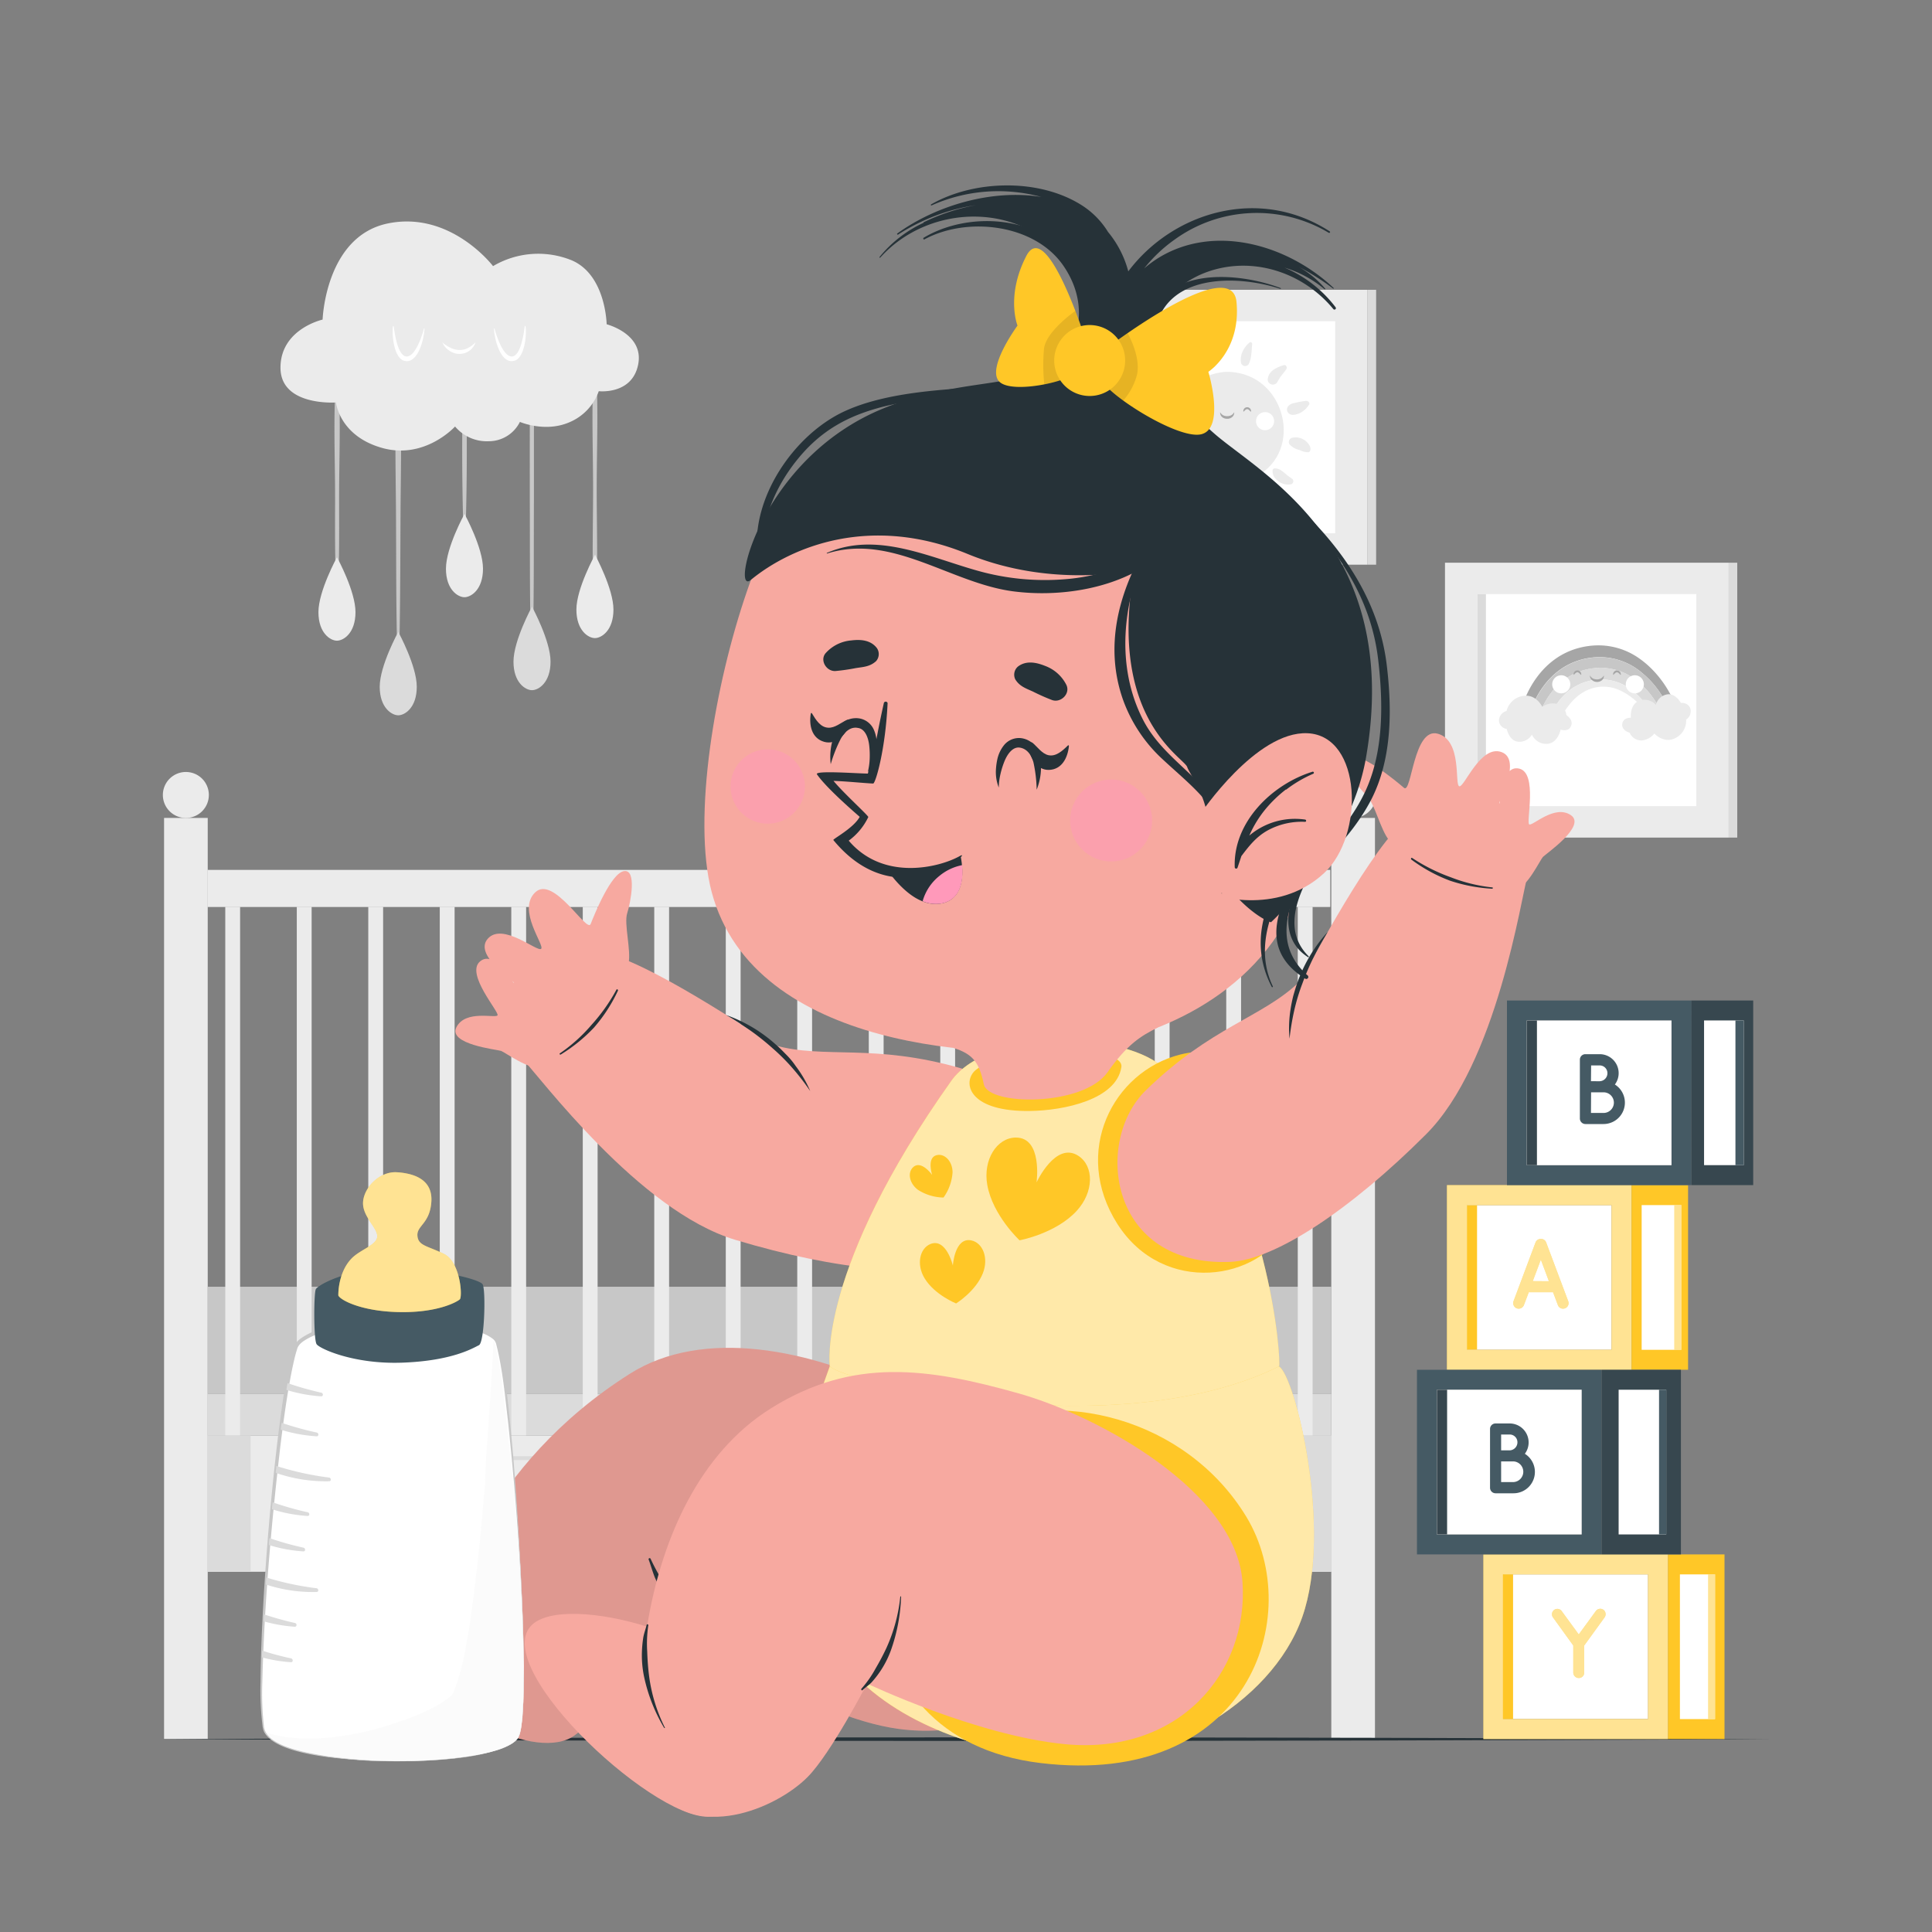 <svg xmlns="http://www.w3.org/2000/svg" viewBox="0 0 500 500"><rect x="0" y="0" width="500" height="500" fill="#808080" stroke="none"/><g id="freepik--background-complete--inject-5"><rect x="280.5" y="75" width="73.43" height="71.14" style="fill:#ebebeb"></rect><rect x="288.89" y="83.13" width="56.65" height="54.88" style="fill:#fff"></rect><rect x="288.89" y="83.13" width="2.21" height="54.88" style="fill:#dbdbdb"></rect><rect x="353.93" y="75" width="2.21" height="71.14" style="fill:#dbdbdb"></rect><path d="M304.84,117.48c5.38,11.86,26.07,9.68,27.34-4.94.64-7.36-4.59-16.32-14.82-16.32h-.05C305.28,97.12,301.14,109.31,304.84,117.48Z" style="fill:#ebebeb"></path><path d="M303.85,93.25a4.86,4.86,0,0,1,3,1.5c.83.78,1.76,2.21,1.4,3.38-.09.3-.28.25-.6.24a4.34,4.34,0,0,1-2.6-1.43,14.4,14.4,0,0,1-2.05-2.29A.93.93,0,0,1,303.85,93.25Z" style="fill:#ebebeb"></path><path d="M312.31,88.8a5.1,5.1,0,0,1,2.12,2.93c.32,1,.59,2.36-.12,3.18a.5.5,0,0,1-.59.07c-.85-.4-1.23-1.64-1.56-2.46a8.28,8.28,0,0,1-.83-3.15A.66.66,0,0,1,312.31,88.8Z" style="fill:#ebebeb"></path><path d="M298.71,99.71c1.9-.42,4.49.21,5.21,2.23a.58.58,0,0,1-.39.69,3.49,3.49,0,0,1-2.23-.19c-.86-.27-1.75-.33-2.59-.66S297.57,100,298.71,99.71Z" style="fill:#ebebeb"></path><path d="M321.61,90.91a6.71,6.71,0,0,1,1.71-2.22c.35-.34.81,0,.74.47-.12.84-.1,1.72-.24,2.58a6.88,6.88,0,0,1-.64,2.44,1.08,1.08,0,0,1-2-.28A4.94,4.94,0,0,1,321.61,90.91Z" style="fill:#ebebeb"></path><path d="M298.2,107a5.11,5.11,0,0,1,3.48,1.32.66.66,0,0,1-.13,1,6,6,0,0,1-3.55.33c-.86-.08-2.81,0-2.71-1.32S297.24,106.91,298.2,107Z" style="fill:#ebebeb"></path><path d="M297.06,117.58a5.48,5.48,0,0,1,4.77-2.6.7.7,0,0,1,.6,1,6,6,0,0,1-4.8,2.56A.67.67,0,0,1,297.06,117.58Z" style="fill:#ebebeb"></path><path d="M300.41,126.69a7.63,7.63,0,0,1,5.16-4.11c.39,0,.58.44.47.8a9.09,9.09,0,0,1-.88,1.61,6.08,6.08,0,0,1-1.21,1.42,3.83,3.83,0,0,1-3,1C300.64,127.41,300.27,127.09,300.41,126.69Z" style="fill:#ebebeb"></path><path d="M312.18,126.25a.52.52,0,0,1,.9,0,4.1,4.1,0,0,1,.22,2.89,5.56,5.56,0,0,1-1.39,3.16,1.07,1.07,0,0,1-1.75-.46C309.62,129.81,311.09,127.79,312.18,126.25Z" style="fill:#ebebeb"></path><path d="M321.82,125.94a.68.68,0,0,1,1.06-.14,5.09,5.09,0,0,1,1.37,3c.11,1,.39,2.3-.1,3.19a1,1,0,0,1-1.56.2c-.73-.62-1-2.09-1.19-3A4.53,4.53,0,0,1,321.82,125.94Z" style="fill:#ebebeb"></path><path d="M330.05,121.23a3.25,3.25,0,0,1,1.21.32,9.42,9.42,0,0,1,1.16.83,14.08,14.08,0,0,0,1.91,1.47.82.82,0,0,1-.41,1.51,4.08,4.08,0,0,1-3.06-.79,4.43,4.43,0,0,1-1.18-1.26,3.07,3.07,0,0,1-.34-1.54A.57.57,0,0,1,330.05,121.23Z" style="fill:#ebebeb"></path><path d="M334.37,113.31a4.11,4.11,0,0,1,3.49.78c.67.53,1.55,1.6,1.22,2.53a.63.63,0,0,1-.42.42,4.76,4.76,0,0,1-2.26-.56,4.88,4.88,0,0,1-2.7-1.52A1.13,1.13,0,0,1,334.37,113.31Z" style="fill:#ebebeb"></path><path d="M333.27,105.27a2.47,2.47,0,0,1,1.6-.94,21.28,21.28,0,0,1,3.07-.57c.55-.09,1.21.48.81,1a5.89,5.89,0,0,1-2.23,2.09c-1,.46-2.45.95-3.21-.12A1.34,1.34,0,0,1,333.27,105.27Z" style="fill:#ebebeb"></path><path d="M328.14,97.83c.35-1.94,2.42-2.81,4.07-3.32.69-.21,1,.63.64,1.11s-.83,1.11-1.27,1.65-.67,1.06-1,1.58A1.33,1.33,0,0,1,328.14,97.83Z" style="fill:#ebebeb"></path><path d="M313.53,106.39c0,.54-.44-.52-1-.52s-1,1.06-1,.52a1,1,0,1,1,2,0Z" style="fill:#a6a6a6"></path><path d="M323.77,106.39c0,.54-.44-.5-1-.5s-1,1-1,.5a1,1,0,1,1,2,0Z" style="fill:#a6a6a6"></path><path d="M310.7,109a2.34,2.34,0,1,1-2.34-2.34A2.33,2.33,0,0,1,310.7,109Z" style="fill:#fff"></path><path d="M329.74,109a2.34,2.34,0,1,1-2.34-2.34A2.33,2.33,0,0,1,329.74,109Z" style="fill:#fff"></path><path d="M315.78,106.69a2,2,0,0,0,.81.8,2.45,2.45,0,0,0,2,0,2.15,2.15,0,0,0,.82-.8,1.44,1.44,0,0,1-.51,1.23,1.92,1.92,0,0,1-1.32.46,2,2,0,0,1-1.32-.46A1.48,1.48,0,0,1,315.78,106.69Z" style="fill:#a6a6a6"></path><rect x="373.96" y="145.63" width="73.43" height="71.14" style="fill:#ebebeb"></rect><rect x="382.35" y="153.75" width="56.65" height="54.88" style="fill:#fff"></rect><rect x="382.35" y="153.75" width="2.21" height="54.88" style="fill:#dbdbdb"></rect><rect x="447.39" y="145.63" width="2.21" height="71.14" style="fill:#dbdbdb"></rect><path d="M432,183.79a24.08,24.08,0,0,0-7-9.62,16.9,16.9,0,0,0-13.41-3.94,17.6,17.6,0,0,0-4.26,1.12c-7.81,3.14-10.86,11-11.55,13.82a10.92,10.92,0,0,1-2.17-.53c-.32-.33,3.22-15.47,17.43-17.44a19.64,19.64,0,0,1,2.25-.18,18.28,18.28,0,0,1,10.89,3.34c5.78,4,8.89,10.33,9.31,12.23C433.6,183,433,183.38,432,183.79Z" style="fill:#a6a6a6"></path><path d="M432,183.79a18.05,18.05,0,0,1-2,.72,21.77,21.77,0,0,0-6.05-8.06A15,15,0,0,0,412.06,173a15.86,15.86,0,0,0-4.45,1.28c-5.94,2.72-8.58,8.56-9.42,11.35-.84-.14-1.66-.29-2.38-.43.69-2.81,3.74-10.68,11.55-13.82a17.6,17.6,0,0,1,4.26-1.12A16.9,16.9,0,0,1,425,174.17,24.08,24.08,0,0,1,432,183.79Z" style="fill:#c7c7c7"></path><path d="M430,184.51a19.13,19.13,0,0,1-2.37.55,18.82,18.82,0,0,0-5.89-6.89,12.71,12.71,0,0,0-9.23-2.18,13.2,13.2,0,0,0-2.88.74c-5.17,1.93-7.68,6.56-8.68,9.33-.83-.13-1.8-.29-2.76-.46.84-2.79,3.48-8.63,9.42-11.35a15.86,15.86,0,0,1,4.45-1.28A15,15,0,0,1,424,176.45,21.77,21.77,0,0,1,430,184.51Z" style="fill:#dbdbdb"></path><path d="M427.63,185.06a1.4,1.4,0,0,1-.78,0c-.35-.27-3.12-4.19-7.2-6.2a10.32,10.32,0,0,0-5.48-1.13,9.91,9.91,0,0,0-1.95.36c-6.05,1.7-8.19,8.3-9,8.29-.17,0-1.08-.13-2.28-.31,1-2.77,3.51-7.4,8.68-9.33a13.2,13.2,0,0,1,2.88-.74,12.71,12.71,0,0,1,9.23,2.18A18.82,18.82,0,0,1,427.63,185.06Z" style="fill:#ebebeb"></path><path d="M436.37,186.22a5,5,0,0,1-2.72,4.76c-3,1.62-5.51-1.14-5.51-1.14a4.76,4.76,0,0,1-3.28,1.79,3.29,3.29,0,0,1-3.11-2s-1.9-.49-1.92-2c0-2,2.24-1.88,2.24-1.88s-.37-3.53,2.23-4.42a3.78,3.78,0,0,1,2.48-.05,4.06,4.06,0,0,1,1.77,1.14,3.6,3.6,0,0,1,3.23-2.75c2-.08,3.25,2.27,3.25,2.27a2.26,2.26,0,0,1,2.35,1.21A2.54,2.54,0,0,1,436.37,186.22Z" style="fill:#ebebeb"></path><path d="M389.89,184a5.19,5.19,0,0,1,4.13-3.87c3.51-.68,5.11,2.79,5.11,2.79a4.9,4.9,0,0,1,3.79-.77,3.41,3.41,0,0,1,2.46,2.92s1.73,1.07,1.29,2.56c-.58,2-2.78,1.19-2.78,1.19s-.71,3.59-3.56,3.69a4,4,0,0,1-2.46-.71,4.34,4.34,0,0,1-1.41-1.67,3.72,3.72,0,0,1-4,1.75c-2-.55-2.52-3.24-2.52-3.24a2.34,2.34,0,0,1-2-1.91A2.64,2.64,0,0,1,389.89,184Z" style="fill:#ebebeb"></path><path d="M409.23,174.5c0,.54-.44-.51-1-.51s-1,1-1,.51a1,1,0,0,1,2,0Z" style="fill:#a6a6a6"></path><path d="M419.47,174.5c0,.54-.44-.5-1-.5s-1,1-1,.5a1,1,0,0,1,2,0Z" style="fill:#a6a6a6"></path><path d="M406.39,177.1a2.34,2.34,0,1,1-2.34-2.34A2.34,2.34,0,0,1,406.39,177.1Z" style="fill:#fff"></path><path d="M425.43,177.1a2.34,2.34,0,1,1-2.33-2.34A2.33,2.33,0,0,1,425.43,177.1Z" style="fill:#fff"></path><path d="M411.47,174.8a2.1,2.1,0,0,0,.81.81,2.36,2.36,0,0,0,1,.21,2.18,2.18,0,0,0,1-.22,2.13,2.13,0,0,0,.81-.8,1.49,1.49,0,0,1-.5,1.24,2,2,0,0,1-1.33.45A2,2,0,0,1,412,176,1.47,1.47,0,0,1,411.47,174.8Z" style="fill:#a6a6a6"></path><path d="M87.45,96.34a.21.21,0,0,0-.41,0c-.71,9.07-.46,18.22-.35,27.32S86.52,141.89,87,151a.25.25,0,0,0,.49,0c.47-9.08.19-18.22.3-27.31S88.15,105.41,87.45,96.34Z" style="fill:#c7c7c7"></path><path d="M92,158.42c0,5.46-3.12,7.39-4.8,7.39s-4.79-1.94-4.79-7.39,4.79-14.19,4.79-14.19C87.39,144.51,92,153.05,92,158.42Z" style="fill:#ebebeb"></path><path d="M103.31,97.29a.24.24,0,0,0-.48,0c-.78,11.65-.42,23.46-.35,35.14s0,23.42.3,35.13a.29.29,0,0,0,.57,0c.26-11.71.24-23.43.31-35.13S104.09,108.94,103.31,97.29Z" style="fill:#c7c7c7"></path><path d="M107.86,177.73c0,5.46-3.12,7.39-4.79,7.39s-4.8-1.94-4.8-7.39,4.8-14.2,4.8-14.2C103.22,163.82,107.86,172.36,107.86,177.73Z" style="fill:#dbdbdb"></path><path d="M120.45,85.66a.24.24,0,0,0-.47,0c-.34,18.52-.65,37.05.1,55.56a.14.14,0,1,0,.27,0C121.09,122.71,120.79,104.18,120.45,85.66Z" style="fill:#c7c7c7"></path><path d="M125,147.17c0,5.46-3.12,7.39-4.8,7.39s-4.79-1.93-4.79-7.39S120.21,133,120.21,133C120.36,133.26,125,141.8,125,147.17Z" style="fill:#ebebeb"></path><path d="M137.82,92.17a.14.14,0,0,0-.27,0c-.71,6.07-.43,12.35-.44,18.45s0,12.31,0,18.46c.06,12.29-.05,24.6.26,36.9a.28.28,0,0,0,.55,0c.3-12.3.2-24.61.26-36.9,0-6,0-12,0-17.94C138.26,104.86,138.54,98.41,137.82,92.17Z" style="fill:#c7c7c7"></path><path d="M142.48,171.23c0,5.46-3.12,7.39-4.8,7.39s-4.79-1.93-4.79-7.39S137.68,157,137.68,157C137.84,157.32,142.48,165.86,142.48,171.23Z" style="fill:#dbdbdb"></path><path d="M154.14,93.22a.18.18,0,0,0-.35,0c-.79,10.83-.32,21.85-.3,32.7s-.41,21.88.35,32.71a.13.13,0,0,0,.25,0c.76-10.83.32-21.85.34-32.71S154.93,104.05,154.14,93.22Z" style="fill:#c7c7c7"></path><path d="M158.76,157.75c0,5.46-3.12,7.39-4.8,7.39s-4.79-1.93-4.79-7.39S154,143.56,154,143.56C154.12,143.84,158.76,152.38,158.76,157.75Z" style="fill:#ebebeb"></path><path d="M83.49,82.71s-10.9,2.42-10.9,12.45,14.36,9,14.36,9,.86,8.64,11.93,11.76,18.89-5.54,18.89-5.54a10.75,10.75,0,0,0,8.78,3.81,9,9,0,0,0,8-5s6.4,2.77,12.62.17a13.67,13.67,0,0,0,7.79-8.12s8.64,1,10.2-6.92S157,83.92,157,83.92s-.2-12.9-9.16-16.6a23,23,0,0,0-20.24,1.55s-10.9-14.35-27.15-11.06S83.49,82.71,83.49,82.71Z" style="fill:#ebebeb"></path><path d="M136,84.41c0-.11-.17-.08-.18,0-.24,1.62-1,7.77-3.35,7.85-2.23.06-4-5.28-4.48-7.2,0-.1-.16-.06-.16,0,.1,2.51,1.59,8.95,5,8.37C135.88,93,136.36,86.26,136,84.41Z" style="fill:#fff"></path><path d="M101.7,84.41c0-.11.16-.08.18,0,.23,1.62,1,7.77,3.35,7.85,2.22.06,4-5.28,4.48-7.2,0-.1.16-.06.15,0-.1,2.51-1.58,8.95-5,8.37C101.85,93,101.36,86.26,101.7,84.41Z" style="fill:#fff"></path><path d="M114.49,88.63A9.49,9.49,0,0,0,116.58,90a5.48,5.48,0,0,0,2.25.58,4.74,4.74,0,0,0,2.23-.49,7.29,7.29,0,0,0,2-1.5,4.32,4.32,0,0,1-4.25,3,4.65,4.65,0,0,1-2.64-.92A4.86,4.86,0,0,1,114.49,88.63Z" style="fill:#fff"></path><rect x="42.46" y="211.68" width="11.3" height="238.35" style="fill:#ebebeb"></rect><path d="M54.05,205.73a5.95,5.95,0,1,1-5.94-5.94A5.94,5.94,0,0,1,54.05,205.73Z" style="fill:#ebebeb"></path><rect x="344.54" y="211.68" width="11.3" height="238.35" style="fill:#ebebeb"></rect><circle cx="350.19" cy="205.73" r="5.95" style="fill:#ebebeb"></circle><rect x="53.75" y="371.48" width="290.79" height="35.29" style="fill:#ebebeb"></rect><rect x="53.76" y="371.48" width="11.1" height="35.28" style="fill:#dbdbdb"></rect><rect x="333.44" y="371.48" width="11.1" height="35.28" style="fill:#dbdbdb"></rect><path d="M193,401.38H79.16V376.86H193Zm-112.88-1H192V377.86H80.16Z" style="fill:#dbdbdb"></path><path d="M149.82,389.62H122.38v-5h27.44Zm-26.44-1h25.44v-3H123.38Z" style="fill:#dbdbdb"></path><path d="M319.14,401.38H205.26V376.86H319.14Zm-112.88-1H318.14V377.86H206.26Z" style="fill:#dbdbdb"></path><path d="M275.92,389.62H248.48v-5h27.44Zm-26.44-1h25.44v-3H249.48Z" style="fill:#dbdbdb"></path><rect x="53.75" y="360.77" width="290.79" height="10.71" style="fill:#dbdbdb"></rect><rect x="53.75" y="333.01" width="290.79" height="27.76" style="fill:#c7c7c7"></rect><rect x="53.76" y="225.16" width="290.48" height="9.52" style="fill:#ebebeb"></rect><rect x="58.3" y="234.68" width="3.84" height="136.8" style="fill:#ebebeb"></rect><rect x="76.81" y="234.68" width="3.84" height="136.8" style="fill:#ebebeb"></rect><rect x="95.31" y="234.68" width="3.84" height="136.8" style="fill:#ebebeb"></rect><rect x="113.81" y="234.68" width="3.84" height="136.8" style="fill:#ebebeb"></rect><rect x="132.32" y="234.68" width="3.84" height="136.8" style="fill:#ebebeb"></rect><rect x="150.82" y="234.68" width="3.84" height="136.8" style="fill:#ebebeb"></rect><rect x="169.32" y="234.68" width="3.84" height="136.8" style="fill:#ebebeb"></rect><rect x="187.83" y="234.68" width="3.84" height="136.8" style="fill:#ebebeb"></rect><rect x="206.33" y="234.68" width="3.84" height="136.8" style="fill:#ebebeb"></rect><rect x="224.84" y="234.68" width="3.84" height="136.8" style="fill:#ebebeb"></rect><rect x="243.34" y="234.68" width="3.84" height="136.8" style="fill:#ebebeb"></rect><rect x="261.84" y="234.68" width="3.84" height="136.8" style="fill:#ebebeb"></rect><rect x="280.35" y="234.68" width="3.84" height="136.8" style="fill:#ebebeb"></rect><rect x="298.85" y="234.68" width="3.84" height="136.8" style="fill:#ebebeb"></rect><rect x="317.35" y="234.68" width="3.84" height="136.8" style="fill:#ebebeb"></rect><rect x="335.86" y="234.68" width="3.84" height="136.8" style="fill:#ebebeb"></rect><rect x="53.76" y="225.16" width="290.48" height="9.52" style="fill:#ebebeb"></rect></g><g id="freepik--Floor--inject-5"><path d="M41.45,450.09c133.61-.61,283.49-.62,417.1,0-133.61.62-283.49.61-417.1,0Z" style="fill:#263238"></path></g><g id="freepik--Blocks--inject-5"><rect x="389.07" y="407.44" width="37.45" height="37.45" style="fill:#fff"></rect><path d="M431.68,450.06H383.9V402.28h47.78Zm-42.61-5.17h37.45V407.44H389.07Z" style="fill:#FFC727"></path><path d="M431.68,450.06H383.9V402.28h47.78Zm-42.61-5.17h37.45V407.44H389.07Z" style="fill:#fff;opacity:0.5"></path><path d="M415.25,418.6,410,425.85v7a1.39,1.39,0,0,1-1.42,1.42,1.43,1.43,0,0,1-1.42-1.42v-7l-5.24-7.25a1.39,1.39,0,1,1,2.24-1.66l4.42,6.05,4.42-6.05a1.42,1.42,0,0,1,2-.31A1.44,1.44,0,0,1,415.25,418.6Z" style="fill:#FFC727"></path><g style="opacity:0.5"><path d="M415.25,418.6,410,425.85v7a1.39,1.39,0,0,1-1.42,1.42,1.43,1.43,0,0,1-1.42-1.42v-7l-5.24-7.25a1.39,1.39,0,1,1,2.24-1.66l4.42,6.05,4.42-6.05a1.42,1.42,0,0,1,2-.31A1.44,1.44,0,0,1,415.25,418.6Z" style="fill:#fff"></path></g><rect x="431.68" y="402.28" width="14.62" height="47.78" style="fill:#FFC727"></rect><rect x="388.95" y="407.44" width="2.63" height="37.45" style="fill:#FFC727"></rect><rect x="434.75" y="407.44" width="9.09" height="37.45" transform="translate(878.6 852.34) rotate(180)" style="fill:#fff"></rect><rect x="442.1" y="407.44" width="1.75" height="37.45" transform="translate(885.94 852.34) rotate(180)" style="fill:#FFC727"></rect><rect x="442.1" y="407.44" width="1.75" height="37.45" transform="translate(885.94 852.34) rotate(180)" style="fill:#fff;opacity:0.5"></rect><rect x="379.63" y="311.88" width="37.45" height="37.45" style="fill:#fff"></rect><rect x="379.63" y="311.88" width="2.63" height="37.45" style="fill:#FFC727"></rect><path d="M422.25,354.5H374.47V306.71h47.78Zm-42.62-5.17h37.45V311.88H379.63Z" style="fill:#FFC727"></path><path d="M422.25,354.5H374.47V306.71h47.78Zm-42.62-5.17h37.45V311.88H379.63Z" style="fill:#fff;opacity:0.5"></path><path d="M401.92,334.42h-6.27l-1.27,3.36a1.45,1.45,0,0,1-1.34.9,1.53,1.53,0,0,1-.49-.08,1.46,1.46,0,0,1-.85-1.86l5.7-15.21a1.44,1.44,0,0,1,1.37-.9,1.4,1.4,0,0,1,1.37.9l5.71,15.21a1.42,1.42,0,0,1-1.35,1.94,1.39,1.39,0,0,1-1.31-.9Zm-1.06-2.84L398.77,326l-2.09,5.55Z" style="fill:#FFC727"></path><g style="opacity:0.5"><path d="M401.92,334.42h-6.27l-1.27,3.36a1.45,1.45,0,0,1-1.34.9,1.53,1.53,0,0,1-.49-.08,1.46,1.46,0,0,1-.85-1.86l5.7-15.21a1.44,1.44,0,0,1,1.37-.9,1.4,1.4,0,0,1,1.37.9l5.71,15.21a1.42,1.42,0,0,1-1.35,1.94,1.39,1.39,0,0,1-1.31-.9Zm-1.06-2.84L398.77,326l-2.09,5.55Z" style="fill:#fff"></path></g><rect x="422.25" y="306.71" width="14.62" height="47.78" style="fill:#FFC727"></rect><rect x="424.87" y="311.88" width="10.26" height="37.45" transform="translate(859.99 661.21) rotate(180)" style="fill:#fff"></rect><rect x="433.34" y="311.88" width="1.79" height="37.45" transform="translate(868.46 661.21) rotate(180)" style="fill:#FFC727"></rect><rect x="433.34" y="311.88" width="1.79" height="37.45" transform="translate(868.46 661.21) rotate(180)" style="fill:#fff;opacity:0.5"></rect><path d="M437.75,306.71H390V258.93h47.78Zm-42.62-5.16h37.45V264.1H395.13Z" style="fill:#455a64"></path><rect x="395.13" y="264.1" width="37.45" height="37.45" style="fill:#fff"></rect><rect x="395.13" y="264.1" width="2.63" height="37.45" style="fill:#37474f"></rect><path d="M408.87,289.48V274.24a1.42,1.42,0,0,1,1.42-1.42H414a4.91,4.91,0,0,1,3.93,7.85A5.54,5.54,0,0,1,415,290.9H410.4a0,0,0,0,1,0,0c-.05,0-.05,0-.08,0A1.44,1.44,0,0,1,408.87,289.48Zm2.87-9.66H414a2.07,2.07,0,0,0,2-2.09,2,2,0,0,0-2-2h-2.22Zm0,8.21H415a2.67,2.67,0,0,0,0-5.34h-3.23Z" style="fill:#455a64"></path><rect x="437.75" y="258.93" width="15.98" height="47.78" style="fill:#37474f"></rect><rect x="441" y="264.1" width="10.26" height="37.45" transform="translate(892.27 565.64) rotate(180)" style="fill:#fff"></rect><rect x="449.13" y="264.1" width="2.13" height="37.45" transform="translate(900.39 565.64) rotate(180)" style="fill:#455a64"></rect><path d="M414.5,402.28H366.71V354.5H414.5Zm-42.62-5.17h37.45V359.66H371.88Z" style="fill:#455a64"></path><rect x="371.88" y="359.66" width="37.45" height="37.45" style="fill:#fff"></rect><rect x="371.88" y="359.66" width="2.63" height="37.45" style="fill:#37474f"></rect><path d="M385.62,385V369.81a1.42,1.42,0,0,1,1.42-1.42h3.67a4.91,4.91,0,0,1,3.92,7.85,5.53,5.53,0,0,1-2.92,10.22h-4.57a0,0,0,0,1,0,0c-.05,0-.05,0-.08,0A1.43,1.43,0,0,1,385.62,385Zm2.87-9.65h2.22a2.08,2.08,0,0,0,2-2.1,2,2,0,0,0-2-2h-2.22Zm0,8.21h3.22a2.68,2.68,0,0,0,0-5.35h-3.22Z" style="fill:#455a64"></path><rect x="414.5" y="354.5" width="20.52" height="47.78" style="fill:#37474f"></rect><rect x="418.9" y="359.66" width="12.32" height="37.45" transform="translate(850.12 756.77) rotate(180)" style="fill:#fff"></rect><rect x="429.36" y="359.66" width="1.86" height="37.45" transform="translate(860.58 756.77) rotate(180)" style="fill:#455a64"></rect></g><g id="freepik--Character--inject-5"><path d="M134.89,273.66c5.05,5.28,30.45,39.69,55.37,47.2,26.54,8,49.82,10.12,60.18,5.11,28.37-13.73,16.42-44.23-1.64-49.46-22.71-6.58-35.4-2.36-48.31-6-1.49-.42-29-19.65-42.73-23.57C149,244.48,128.59,267.09,134.89,273.66Z" style="fill:#f7a9a0"></path><path d="M162.66,249.4c.73-3.54-1.23-10.27-.34-13.06s2.54-11.41-.82-10.9-7.68,11.25-8.64,13.7-9.61-12.78-14.36-8.19,2.51,13.66,1.55,14.6-9.92-6.93-13.79-2.64,7,11.1,6.75,11.45-5-8.79-8.8-5.53,5.14,13.16,4.54,13.95-8.22-1.49-10.6,3,10.5,5.84,11.52,6.19,7.56,5.15,9.88,4S162.15,251.91,162.66,249.4Z" style="fill:#f7a9a0"></path><path d="M187.9,262.68a38,38,0,0,1,12.88,7.65c1,.83,1.83,1.74,2.72,2.63s1.7,1.87,2.41,2.91a30.45,30.45,0,0,1,3.78,6.5,66,66,0,0,0-4.54-5.88,53.38,53.38,0,0,0-5.21-5.21,65.72,65.72,0,0,0-5.77-4.6C192.15,265.27,190.08,263.91,187.9,262.68Z" style="fill:#263238"></path><path d="M145.09,272.93a41.69,41.69,0,0,0,8.64-7,40.65,40.65,0,0,0,6.18-9.52c.14-.26-.25-.54-.38-.27a46.39,46.39,0,0,1-6.45,9.1,41.91,41.91,0,0,1-8.2,7.38C144.72,272.73,144.91,273,145.09,272.93Z" style="fill:#263238"></path><path d="M132.09,448.17c-13.66.47-49.53-48.22-36.93-57.39,10.14-7.38,52,13.54,54.41,32.3C151.17,435.55,141.66,447.84,132.09,448.17Z" style="fill:#f7a9a0"></path><path d="M280,407.3c4.51,23.08-18.23,44.07-47.45,40.14-22.78-3.07-52-24.06-52-24.06s-25.85,21.31-31.87,25.75c-9.39,6.92-37.13-5.58-35.2-22.89,1.39-12.44,12.34-47.19,49.53-70.71C200.51,331.8,273.89,376.22,280,407.3Z" style="fill:#f7a9a0"></path><g style="opacity:0.1"><path d="M132.09,448.17c-13.66.47-49.53-48.22-36.93-57.39,10.14-7.38,52,13.54,54.41,32.3C151.17,435.55,141.66,447.84,132.09,448.17Z" style="fill:#050400"></path><path d="M280,407.3c4.51,23.08-18.23,44.07-47.45,40.14-22.78-3.07-52-24.06-52-24.06s-25.85,21.31-31.87,25.75c-9.39,6.92-37.13-5.58-35.2-22.89,1.39-12.44,12.34-47.19,49.53-70.71C200.51,331.8,273.89,376.22,280,407.3Z" style="fill:#050400"></path></g><path d="M192.64,431.41a56.12,56.12,0,0,1-14-12.32c-1.9-2.33-3.66-4.74-5.34-7.23a51.33,51.33,0,0,1-4.92-8.44.27.27,0,0,0-.51.2c.59,1.56,1,3.17,1.64,4.7a47.08,47.08,0,0,0,2.27,4.41,40.13,40.13,0,0,0,5.64,7.58,56,56,0,0,0,15.1,11.33C192.64,431.71,192.77,431.49,192.64,431.41Z" style="fill:#263238"></path><path d="M118.28,423.08a41.55,41.55,0,0,1,1.1-13.8c.53-2.1,1.18-4.14,1.9-6.14a32.5,32.5,0,0,1,2.79-6.27c.13-.2-.2-.47-.34-.27-.65.94-1.43,1.75-2,2.74a29.5,29.5,0,0,0-1.59,3.06,27.7,27.7,0,0,0-2,6.46,43.62,43.62,0,0,0,0,14.2C118.1,423.18,118.29,423.2,118.28,423.08Z" style="fill:#263238"></path><path d="M214.77,353.53c.58-1.55,31.28,10.53,59.6,9.13,34.36-1.69,54.68-10.12,56.66-9,4,2.21,14,42,6,64.81s-37.9,39.56-63.37,36.85S183.28,438.36,214.77,353.53Z" style="fill:#FFC727"></path><g style="opacity:0.6"><path d="M214.77,353.53c.58-1.55,31.28,10.53,59.6,9.13,34.36-1.69,54.68-10.12,56.66-9,4,2.21,14,42,6,64.81s-37.9,39.56-63.37,36.85S183.28,438.36,214.77,353.53Z" style="fill:#fff"></path></g><path d="M331,353.62c-42,20.83-113.33,4-116.26-.09,0,0-3.31-24.87,31.46-73.82,9.71-13.68,45.61-13.12,55.62-2.72C328.71,304.86,331.71,353.28,331,353.62Z" style="fill:#FFC727"></path><g style="opacity:0.6"><path d="M331,353.62c-42,20.83-113.33,4-116.26-.09,0,0-3.31-24.87,31.46-73.82,9.71-13.68,45.61-13.12,55.62-2.72C328.71,304.86,331.71,353.28,331,353.62Z" style="fill:#fff"></path></g><path d="M255.51,306.68c1.41,7.86,8.35,14.31,8.35,14.31s9.33-1.71,14.76-7.59c4.53-4.9,4.55-11.62.45-14.28-5.88-3.82-10.81,6.88-10.81,6.88s1.62-11.66-5.4-11.6C258,294.45,254.34,300.12,255.51,306.68Z" style="fill:#FFC727"></path><path d="M239.29,330.84c2.62,4.29,8.15,6.49,8.15,6.49s5.09-3.14,6.93-7.83c1.54-3.92,0-7.86-3-8.49-4.32-.89-4.77,6.51-4.77,6.51s-1.7-7.21-5.81-5.57C238,323.1,237.11,327.26,239.29,330.84Z" style="fill:#FFC727"></path><path d="M237.56,307.92a12.56,12.56,0,0,0,6.62,2,12.55,12.55,0,0,0,2.34-6.51c0-2.78-1.93-4.84-3.94-4.49-2.88.5-1.33,5.17-1.33,5.17s-2.83-4-4.95-2C234.82,303.49,235.33,306.25,237.56,307.92Z" style="fill:#FFC727"></path><path d="M305.46,272.91c-17.5,4.42-28.13,25.28-16.26,43.88s37,14.77,44.08.32C343.29,296.68,327.93,267.24,305.46,272.91Z" style="fill:#FFC727"></path><path d="M395.51,225.79c-1.95,7-8.05,49.38-26.46,67.78-19.6,19.6-39.11,32.48-50.6,33-31.5,1.33-35.39-31.2-21.95-44.35,16.89-16.53,30.07-18.82,39.74-28.1,1.12-1.07,16.22-31,26.5-41C369.31,206.74,398,217,395.51,225.79Z" style="fill:#f7a9a0"></path><path d="M359.56,217.55c-2.31-2.77-3.77-9.63-5.87-11.66s-7.64-8.86-4.43-10,12.08,6.28,14.09,8,2.42-15.81,8.78-14,4.25,13.22,5.53,13.6,5.47-10.8,10.91-8.86-.93,13.1-.53,13.29.29-10.14,5.14-9,1.69,14,2.59,14.44,6.54-5.21,10.74-2.42S400,221,399.29,221.79s-4.23,8.11-6.82,8.19S361.21,219.53,359.56,217.55Z" style="fill:#f7a9a0"></path><path d="M343.61,241.19A38,38,0,0,0,335.88,254c-.45,1.18-.79,2.39-1.15,3.6a36.37,36.37,0,0,0-.75,3.71,30.47,30.47,0,0,0-.25,7.51,65.53,65.53,0,0,1,1.22-7.33,52,52,0,0,1,2.12-7,65.24,65.24,0,0,1,2.91-6.78A74.08,74.08,0,0,1,343.61,241.19Z" style="fill:#263238"></path><path d="M386.18,230a41.35,41.35,0,0,1-10.92-2.08,40.36,40.36,0,0,1-10-5.46c-.24-.17,0-.59.21-.42a46.33,46.33,0,0,0,10,5,41.63,41.63,0,0,0,10.71,2.62C386.41,229.62,386.38,230,386.18,230Z" style="fill:#263238"></path><path d="M251.91,277.52c-2.73,3.34-.52,10.19,14.56,10,9-.1,22.48-3,23.74-11.36C291.16,269.9,257.07,271.22,251.91,277.52Z" style="fill:#FFC727"></path><path d="M246.75,271.2c5.05,1.59,6.68,3.77,7.86,9.41s25.76,5.76,32-3.09c5.16-7.35,8.72-9.42,12.84-11.51S246.75,271.2,246.75,271.2Z" style="fill:#f7a9a0"></path><path d="M334.63,234.88c-12.27,25.8-40.05,34.27-54.75,36.3-22.8,3.16-84.73.78-95.69-40.29-2.54-9.53-2.36-23.07-.43-37.41,3.7-27.43,13.85-57.75,23.76-68.24,21-22.24,69.8-30.1,107.14-7C344.72,136.76,347.23,208.41,334.63,234.88Z" style="fill:#f7a9a0"></path><path d="M272.27,181.17a52.56,52.56,0,0,1-4.92-2.18c-1.88-.86-3.47-1.35-4.6-3.18a2.77,2.77,0,0,1,.71-3.32c2.09-1.58,4.66-1.1,7-.16a10.08,10.08,0,0,1,5.46,4.81C277.15,179.44,274.58,182,272.27,181.17Z" style="fill:#263238"></path><path d="M216.2,173.66a49.9,49.9,0,0,0,5.29-.76c2-.31,3.67-.36,5.25-1.81a2.75,2.75,0,0,0,.21-3.35c-1.58-2.08-4.16-2.31-6.61-2a10,10,0,0,0-6.52,3.14C212,170.7,213.79,173.79,216.2,173.66Z" style="fill:#263238"></path><path d="M248.6,221.58a17,17,0,0,1,.35,2.32c.31,3.1.07,8.45-4.74,9.79a8.55,8.55,0,0,1-5.49-.45c-4.78-1.82-8.72-7.61-8.72-7.61C240.36,228.76,248.6,221.58,248.6,221.58Z" style="fill:#263238"></path><path d="M249,223.9c.31,3.1.07,8.45-4.74,9.79a8.55,8.55,0,0,1-5.49-.45,12.83,12.83,0,0,1,4.39-6.59A13.12,13.12,0,0,1,249,223.9Z" style="fill:#ff99ba"></path><path d="M228.75,181.9c-2.47,11.18-1.2,7.23-4.15,18.3-2.51,0-13.92-.88-13.17.2,2.67,3.88,11.11,11,11.06,11-1.59,2.93-7,5.74-6.82,6,12.77,15.49,27.52,8.86,32.69,4.67,1-.84.65-.86,0-.51-5.09,2.88-19.66,6.64-28.71-4a16.19,16.19,0,0,0,5.06-6.1c.14-.3-6.44-6.24-9-9.37,3.47.12,7.7.57,10.26.69.61,0,3.18-8.67,3.74-20.83A.51.51,0,0,0,228.75,181.9Z" style="fill:#263238"></path><path d="M215.88,190.33a7.77,7.77,0,0,1,2.33-3.38,5.59,5.59,0,0,1,4.33-1,5,5,0,0,1,3.55,2.77,8.64,8.64,0,0,1,.78,4,16.28,16.28,0,0,1-.28,2.43,10.84,10.84,0,0,1-2,4.62,16.25,16.25,0,0,0,.49-3.63,22.5,22.5,0,0,0-.14-3.31c-.28-2.24-1.2-4.23-2.91-4.44-1.77-.37-3.35.83-4.45,2.83a36.34,36.34,0,0,0-2.59,6.55A15.79,15.79,0,0,1,215.88,190.33Z" style="fill:#263238"></path><path d="M219.15,186.33c-1.52.7-3.1,2.1-4.8,2-2-.08-3.19-2-4.23-3.73-.11-.19-.26-.07-.3.14-.47,3,.26,6.33,3.46,7.24,2.92.84,5.44-1.56,6.63-4.51C220.13,187,219.76,186,219.15,186.33Z" style="fill:#263238"></path><path d="M269.34,197a7.61,7.61,0,0,0-1.38-3.86,5.54,5.54,0,0,0-3.91-2.13,5,5,0,0,0-4.15,1.76,8.83,8.83,0,0,0-1.77,3.63,16.83,16.83,0,0,0-.36,2.42,11,11,0,0,0,.71,5,16.63,16.63,0,0,1,.47-3.63,21.59,21.59,0,0,1,1-3.16c.85-2.09,2.24-3.79,3.95-3.55s3,1.67,3.57,3.89a36,36,0,0,1,.82,7A15.74,15.74,0,0,0,269.34,197Z" style="fill:#263238"></path><path d="M267.22,192.24c1.28,1.07,2.45,2.83,4.11,3.2,1.91.42,3.58-1.07,5.05-2.52.15-.15.27,0,.25.22-.33,3.06-1.88,6.05-5.21,6.11-3,.05-4.86-2.92-5.24-6.08C266.1,192.59,266.7,191.81,267.22,192.24Z" style="fill:#263238"></path><path d="M298.92,143.37c-7.21,2.84-13.92,5.56-21.76,6.39a64.2,64.2,0,0,1-24.27-2.09c-12.57-3.53-26-10.17-38.88-4.58a.08.08,0,0,0,.07.15c16.72-5.27,31.83,7.6,48,9.78,12.47,1.66,27.53-.74,37.39-8.71C300,143.9,299.5,143.14,298.92,143.37Z" style="fill:#263238"></path><path d="M317.92,215.52a33.85,33.85,0,0,0-8.86-14.14c-5-4.87-10.13-8.94-13.34-15.29-6.91-13.66-5.22-29.94.93-43.37.17-.38-.48-.73-.69-.35-6.65,11.78-10,25.1-5.43,38.42a38.69,38.69,0,0,0,10.26,15.62c6.59,6.16,12.91,10.74,16.43,19.32C317.37,216.11,318.05,215.91,317.92,215.52Z" style="fill:#263238"></path><path d="M328.93,238.68c-5.18-1.74-16.24-12-16-22s-4.79-15.69-5.69-18.19-20.58-12.62-13.72-50.91c0,0-21.07,4.84-43.09-4.21-25-10.3-45.51-2-56.13,6.72-5.28,4.33,2.36-31.24,34.12-44.31,13.65-5.62,25-5.87,33.47-7.69a32.75,32.75,0,0,0,10.4-4c7.66-6.29,10.43-16.77,4.53-25.33-11.59-16.77-36.14-16.38-49-2.11-.09.11-.3,0-.21-.12A32,32,0,0,1,239,57.67c0-.06,0-.1,0-.13a52.48,52.48,0,0,1,13.54-4.45,51.54,51.54,0,0,0-20.1,7.61c-.16.11-.39-.14-.22-.27,9.87-7.15,24.35-11.55,37.27-9.46a42.32,42.32,0,0,0-28.39,2.19c-.17.08-.28-.18-.12-.27,10.93-6.27,27.54-6.8,38.61,0a21.5,21.5,0,0,1,7.16,7.13A26.67,26.67,0,0,1,292,70.23C303.44,55,325.75,48,344.13,59.88c.23.16,0,.5-.26.36A36.29,36.29,0,0,0,304,62a37.93,37.93,0,0,0-7.87,7.45,30.37,30.37,0,0,1,3.33-2.49c14.59-9.25,33.77-3.67,45.68,7.57a.1.1,0,0,1-.13.15,62.76,62.76,0,0,0-8.84-5.59,25.18,25.18,0,0,1,6.77,5.6.11.11,0,0,1-.14.17,29.49,29.49,0,0,0-10.36-5.6,32.46,32.46,0,0,1,13.21,10.26.37.37,0,0,1-.59.46c-8.32-10.08-22.4-14.23-34.51-8.85A27.56,27.56,0,0,0,307.15,73a32.06,32.06,0,0,0-5.62,5,13.64,13.64,0,0,0-2.78,7.37h0a2.63,2.63,0,0,0,0,.3,18,18,0,0,0,.29,4.23c0,.08.06.17.08.24a14.68,14.68,0,0,0,.38,1.52c.09.37.22.75.35,1.14.07.19.13.38.21.56,1.75,4.83,5.7,11.52,14.52,19.12,12.05,10.35,48.45,29.27,38.92,83.69C349.32,220,328.93,238.68,328.93,238.68Z" style="fill:#263238"></path><path d="M278.51,68.8c-7.72-12.83-27.18-14.6-39.45-7.28-.25.15-.07.56.2.42,11.12-6,28.55-3.95,35.95,6.84,8.28,12.06,3.05,25.58-9.21,32.15a.58.58,0,0,0,.49,1.06C279.8,96.28,286.26,81.68,278.51,68.8Z" style="fill:#263238"></path><path d="M331.37,74.76a.11.11,0,0,0,.07-.2c-10.17-3.85-27.44-5.5-33.37,6-6.17,11.93,1.18,26.71,12.26,32.71.62.34,1.59-.42.95-1-7.95-7.51-15.44-16.73-11.91-28.49C303.29,70.64,320.89,71.3,331.37,74.76Z" style="fill:#263238"></path><path d="M358.89,172.13c-2.61-21.74-18-38.43-34.91-51,0,0,0,0,0,0,15.65,13.28,30.15,28.16,32.68,49.49,1.34,11.36,1.51,24.23-3.57,34.71s-14.15,18.26-22.67,26.05a.76.76,0,0,0,1,1.17c9-7.24,18-15.18,23.42-25.55C360.27,196.47,360.28,183.67,358.89,172.13Z" style="fill:#263238"></path><path d="M270.12,96.19c-7.62,3.82-16.21,3.87-24.56,4.55-8.74.7-19,2-27,5.7-13.22,6.12-24.35,22.69-22.49,37.34.08.62,1.14.6,1.13-.05-.15-9,3.27-17.34,8.81-24.37,6.31-8,13.68-12,23.61-14.37a183.17,183.17,0,0,1,23-3.6c6.42-.66,12.06-1.73,17.59-5C270.31,96.31,270.23,96.14,270.12,96.19Z" style="fill:#263238"></path><path d="M338.37,252.4c-12.86-11.4.33-27.73,7.11-38.8.2-.31-.26-.65-.47-.34-7.39,10.86-24.47,29.24-7.26,40A.53.53,0,0,0,338.37,252.4Z" style="fill:#263238"></path><path d="M329.41,255.28c-5-10.44,0-21.62,5.8-30.52a.79.79,0,0,0-1.28-.92c-7,9.53-10.53,20.59-4.8,31.56C329.22,255.57,329.49,255.45,329.41,255.28Z" style="fill:#263238"></path><path d="M338.7,247.51c-9.82-9.65,2.41-24.55,7.77-33.06.42-.66-.55-1.45-1.09-.85-6.37,7.15-19.08,26.32-6.85,34.12A.14.14,0,0,0,338.7,247.51Z" style="fill:#263238"></path><path d="M310.65,210.67s14.4-21.53,27.75-20.91c14.12.67,14.79,26.48,4.24,36.23-12.39,11.45-29.35,5.38-29.35,5.38Z" style="fill:#f7a9a0"></path><path d="M332.83,204.38a32.92,32.92,0,0,1,7.05-4.14.28.28,0,0,0-.2-.52c-10.41,3.22-20.57,13-20.13,24.72a.37.37,0,0,0,.72.11q.51-1.5,1-3c2-2.63,3.82-5,6.89-6.69a18.45,18.45,0,0,1,9.58-2.17c.39,0,.38-.54,0-.59a18.27,18.27,0,0,0-14.42,4.15,28.82,28.82,0,0,1,4.27-6.94,33.07,33.07,0,0,1,5.21-5" style="fill:#263238"></path><path d="M316.18,231.12c-.08,0-.11.11,0,.13S316.26,231.14,316.18,231.12Z" style="fill:#263238"></path><path d="M281.15,88.55S270.94,55.9,265.6,66.26s-2.27,18-2.27,18-8,10.88-4.78,14.43,19.77-.17,20.92-3.15A35.79,35.79,0,0,0,281.15,88.55Z" style="fill:#FFC727"></path><path d="M281.15,88.54a36.86,36.86,0,0,1-1.67,7c-.58,1.43-4.7,3.06-9.22,3.94a47.84,47.84,0,0,1-.07-9.27c.49-3.77,5.69-8,8.12-9.76C280,84.94,281.15,88.54,281.15,88.54Z" style="fill:#050400;opacity:0.1"></path><path d="M286.56,90S318.78,65.44,320,78.12s-7.28,18.1-7.28,18.1,4.44,14.69-1.86,16.17-26.22-11.45-26.05-14.88A28,28,0,0,1,286.56,90Z" style="fill:#FFC727"></path><path d="M294.3,96.79a16.23,16.23,0,0,1-3.62,6.88c-3.49-2.53-6-4.94-5.91-6.16a27.75,27.75,0,0,1,1.79-7.5s2.13-1.61,5.28-3.79C293.05,88.49,295,92.89,294.3,96.79Z" style="fill:#050400;opacity:0.1"></path><path d="M290.94,95.43a9.18,9.18,0,1,1-6.81-11.06A9.18,9.18,0,0,1,290.94,95.43Z" style="fill:#FFC727"></path><circle cx="198.69" cy="203.54" r="9.63" style="fill:#ff99ba;opacity:0.5"></circle><circle cx="287.56" cy="212.34" r="10.61" style="fill:#ff99ba;opacity:0.5"></circle><path d="M251.06,370c22.58-11.41,56-3,71.49,22.54s.56,70.22-53.28,63.73S219.66,385.84,251.06,370Z" style="fill:#FFC727"></path><path d="M184.68,470c-13.31,3.08-57.86-37.82-47.27-49.23C146,411.57,191.06,424.05,197,442,201,453.93,194,467.83,184.68,470Z" style="fill:#f7a9a0"></path><path d="M263.73,360.64c20.52,5.8,56.16,25.3,57.82,48.76s-16.48,44.76-45.83,42c-22.89-2.17-51.31-15.69-51.31-15.69S215,453.87,209,459.9c-8.21,8.29-29.14,16.89-39.32,2.75-7.28-10.1-7.49-74.82,29.82-98.16C220.73,351.19,240.19,354,263.73,360.64Z" style="fill:#f7a9a0"></path><path d="M233,413.17a42.36,42.36,0,0,1-3.54,13.2c-.87,1.89-1.83,3.68-2.85,5.42a28.36,28.36,0,0,1-3.68,5.26c-.15.16.1.53.26.38.77-.71,1.62-1.27,2.34-2a25.14,25.14,0,0,0,5-8.23,46,46,0,0,0,2.67-13.92C233.13,413.12,233,413.05,233,413.17Z" style="fill:#263238"></path><path d="M172.07,447.11A41.86,41.86,0,0,1,168,433.87c-.28-2.14-.43-4.27-.5-6.4a32.48,32.48,0,0,1,.28-6.85c.05-.24-.36-.37-.42-.13-.26,1.11-.68,2.15-.88,3.29a30.13,30.13,0,0,0-.34,3.44,27,27,0,0,0,.55,6.73,43.59,43.59,0,0,0,5.19,13.22C172,447.27,172.13,447.22,172.07,447.11Z" style="fill:#263238"></path></g><g id="freepik--feeding-bottle--inject-5"><path d="M134.2,449.55c-4.44,8.47-60.78,8.58-65.65-1.26-3.23-6.52,2.93-85,8-99.66.91-2.6,8.34-6.62,27.41-7.14,5.42-.14,21.09,1.51,24.28,5.13C131.77,350.62,138.43,441.5,134.2,449.55Z" style="fill:#fff"></path><path d="M83.11,361.37a38.78,38.78,0,0,1-9-1.67c.1-.61.2-1.19.29-1.76a79.89,79.89,0,0,0,8.74,2.48C83.71,360.54,83.71,361.41,83.11,361.37Z" style="fill:#a9b7c4"></path><path d="M78.5,401.5a38.87,38.87,0,0,1-8.92-1.65c0-.6.09-1.2.15-1.79a81.94,81.94,0,0,0,8.82,2.48C79.1,400.67,79.1,401.54,78.5,401.5Z" style="fill:#a9b7c4"></path><path d="M76.28,421a38.5,38.5,0,0,1-8-1.4c0-.59.06-1.18.09-1.79a83,83,0,0,0,8,2.23C76.88,420.17,76.88,421,76.28,421Z" style="fill:#a9b7c4"></path><path d="M81.94,371.71A39.09,39.09,0,0,1,72.65,370c.08-.61.16-1.2.23-1.78A84.43,84.43,0,0,0,82,370.75C82.54,370.88,82.54,371.75,81.94,371.71Z" style="fill:#a9b7c4"></path><path d="M79.6,392.33a38,38,0,0,1-9.21-1.74c0-.59.11-1.2.17-1.8a79.78,79.78,0,0,0,9.09,2.59C80.19,391.5,80.19,392.37,79.6,392.33Z" style="fill:#a9b7c4"></path><path d="M75.29,430.18a38.72,38.72,0,0,1-7.47-1.24h0c0-.58,0-1.15.07-1.75,2.43.79,4.91,1.46,7.46,2C75.9,429.34,75.9,430.22,75.29,430.18Z" style="fill:#a9b7c4"></path><path d="M85.2,383.35a39.42,39.42,0,0,1-13.86-2.19c.06-.6.13-1.18.19-1.77a75.67,75.67,0,0,0,13.63,3C85.72,382.46,85.8,383.33,85.2,383.35Z" style="fill:#a9b7c4"></path><path d="M81.94,412a38.85,38.85,0,0,1-13.12-1.93c0-.6.07-1.2.12-1.81a75,75,0,0,0,13,2.78C82.47,411.13,82.55,412,81.94,412Z" style="fill:#a9b7c4"></path><path d="M134.2,449.55c-4.44,8.47-60.78,8.58-65.65-1.26-3.23-6.52,2.93-85,8-99.66.91-2.6,8.34-6.62,27.41-7.14,5.42-.14,21.09,1.51,24.28,5.13C131.77,350.62,138.43,441.5,134.2,449.55Z" style="fill:#fff"></path><path d="M134.2,449.55c-4.86,6.76-31.25,6.52-39.53,6.09-6.38-.48-23.34-1.4-26.38-7.53a6.17,6.17,0,0,1-.33-1.28,74.9,74.9,0,0,1-.54-11.5c.06-6.82.35-13.63.73-20.43q1.17-20.41,3.51-40.73c.82-6.77,1.69-13.53,3-20.24.7-2.44.72-5.57,2.84-7.29,3.52-2.62,8-3.53,12.16-4.31,11.78-1.91,24.18-1.88,35.55,2.05a8.6,8.6,0,0,1,3.37,2.14c1.54,3.6,1.66,7.6,2.29,11.39,2.06,16.91,3.16,33.92,4,50.92.33,6.8.58,13.61.66,20.42,0,3.41,0,6.81-.08,10.22s-.1,6.89-1.29,10.08Zm0,0c1.18-3.19,1.05-6.72,1.25-10.08s.09-6.81.05-10.22c-.38-20.42-1.86-40.82-4-61.13-.8-6.71-1.38-13.58-3.05-20.12a2.49,2.49,0,0,0-.85-1.46c-2.11-1.67-4.92-2.23-7.51-2.87a72.78,72.78,0,0,0-20.18-1.55c-6.66.47-13.63,1.13-19.72,4-1.43.76-3,1.65-3.33,3.14-.51,1.59-.86,3.25-1.22,4.9-1.35,6.65-2.25,13.4-3.09,20.15-2.34,20.27-4.16,40.65-4.66,61.05a75.11,75.11,0,0,0,.42,11.43c.59,5.41,11.8,6.89,16.18,7.7a137.61,137.61,0,0,0,30.56.79c5.1-.59,16.06-1.35,19.12-5.7Z" style="fill:#c7c7c7"></path><path d="M83.11,361.37a38.78,38.78,0,0,1-9-1.67c.1-.61.2-1.19.29-1.76a79.89,79.89,0,0,0,8.74,2.48C83.71,360.54,83.71,361.41,83.11,361.37Z" style="fill:#dbdbdb"></path><path d="M78.5,401.5a38.87,38.87,0,0,1-8.92-1.65c0-.6.09-1.2.15-1.79a81.94,81.94,0,0,0,8.82,2.48C79.1,400.67,79.1,401.54,78.5,401.5Z" style="fill:#dbdbdb"></path><path d="M76.28,421a38.5,38.5,0,0,1-8-1.4c0-.59.06-1.18.09-1.79a83,83,0,0,0,8,2.23C76.88,420.17,76.88,421,76.28,421Z" style="fill:#dbdbdb"></path><path d="M81.94,371.71A39.09,39.09,0,0,1,72.65,370c.08-.61.16-1.2.23-1.78A84.43,84.43,0,0,0,82,370.75C82.54,370.88,82.54,371.75,81.94,371.71Z" style="fill:#dbdbdb"></path><path d="M79.6,392.33a38,38,0,0,1-9.21-1.74c0-.59.11-1.2.17-1.8a79.78,79.78,0,0,0,9.09,2.59C80.19,391.5,80.19,392.37,79.6,392.33Z" style="fill:#dbdbdb"></path><path d="M75.29,430.18a38.72,38.72,0,0,1-7.47-1.24h0c0-.58,0-1.15.07-1.75,2.43.79,4.91,1.46,7.46,2C75.9,429.34,75.9,430.22,75.29,430.18Z" style="fill:#dbdbdb"></path><path d="M85.2,383.35a39.42,39.42,0,0,1-13.86-2.19c.06-.6.13-1.18.19-1.77a75.67,75.67,0,0,0,13.63,3C85.72,382.46,85.8,383.33,85.2,383.35Z" style="fill:#dbdbdb"></path><path d="M81.94,412a38.85,38.85,0,0,1-13.12-1.93c0-.6.07-1.2.12-1.81a75,75,0,0,0,13,2.78C82.47,411.13,82.55,412,81.94,412Z" style="fill:#dbdbdb"></path><path d="M125.11,343.32c-.23,2.53-.63,4.57-1.17,4.82-1.47.7-6.83,4.07-20,4.52-12.44.42-21.21-3.63-22-4.78s-.75-13.22-.2-14.25c.45-.85,5.84-4.16,14.93-5.1a48.31,48.31,0,0,1,6.72-.21c11.57.42,20.49,2.79,21.47,4C125.44,333,125.51,338.92,125.11,343.32Z" style="fill:#455a64"></path><path d="M119,336.27c-.77.69-5.85,3.55-16,3.29-9.47-.22-14.94-3.09-15.44-4.3,0,0-.19-5.75,3.36-9.5,2.31-2.44,6.71-3.51,6.71-5.83s-4-5.2-3.66-9,4.43-7.84,8.75-7.55a17.65,17.65,0,0,1,3.12.45c3.25.79,6.06,2.72,5.8,7.11-.36,5.77-3.81,6.21-3.61,8.86s2.61,2.59,6.88,4.72c1.69.84,2.79,2.72,3.46,4.75C119.42,332.41,119.43,335.85,119,336.27Z" style="fill:#FFC727"></path><g style="opacity:0.5"><path d="M119,336.27c-.77.69-5.85,3.55-16,3.29-9.47-.22-14.94-3.09-15.44-4.3,0,0-.19-5.75,3.36-9.5,2.31-2.44,6.71-3.51,6.71-5.83s-4-5.2-3.66-9,4.43-7.84,8.75-7.55a17.65,17.65,0,0,1,3.12.45c3.25.79,6.06,2.72,5.8,7.11-.36,5.77-3.81,6.21-3.61,8.86s2.61,2.59,6.88,4.72c1.69.84,2.79,2.72,3.46,4.75C119.42,332.41,119.43,335.85,119,336.27Z" style="fill:#fff"></path></g><g style="opacity:0.2"><path d="M134.2,449.55c-3.48,6.63-38.79,8.14-56.28,3.75l-1.35-.36-.44-.13h0l-.63-.2h0l-1-.34h0l-.48-.18-.86-.34c-.36-.16-.7-.31-1-.48a10.2,10.2,0,0,1-2.45-1.61s0,0,0,0a4.7,4.7,0,0,1-1.06-1.36c10.72,3.58,25.11.76,35.49-3l.14,0c1.29-.46,2.52-1,3.67-1.44l.35-.16c1.14-.48,2.2-1,3.16-1.46l0,0a1.19,1.19,0,0,1,.22-.12l.1,0,.26-.13h0a23.87,23.87,0,0,0,4.16-2.65h0a3.23,3.23,0,0,0,.27-.23h0l.09-.09a3.27,3.27,0,0,0,.8-1,2.18,2.18,0,0,0,.09-.23,62.68,62.68,0,0,0,3.1-11.43l0-.05,0-.2h0l.12-.57h0c0-.17.07-.35.1-.53q.52-2.77,1-5.87c0-.11,0-.22,0-.33.07-.41.13-.82.19-1.24a.51.51,0,0,0,0-.13c.12-.78.24-1.58.35-2.39.14-1,.28-1.95.41-2.94,0-.14,0-.28,0-.43l.24-1.84.09-.69c0-.36.09-.73.14-1.1l0-.27h0c.07-.6.15-1.2.22-1.81l.06-.54.06-.52.15-1.3c.07-.57.13-1.15.19-1.73q.07-.56.12-1.11c0-.37.08-.74.12-1.11v0l.06-.47v0c0-.06,0-.12,0-.19l.21-2c0-.34.07-.67.1-1a1.8,1.8,0,0,0,0-.22s0,0,0-.05c0-.27,0-.54.08-.81.07-.69.13-1.38.2-2.08l0-.32c0-.24,0-.49.07-.73.08-.83.15-1.66.23-2.48.16-1.73.31-3.45.46-5.15a0,0,0,0,1,0,0,1.64,1.64,0,0,1,0-.22c0-.21,0-.42,0-.63l0-.39.15-1.82,0-.46h0c0-.13,0-.26,0-.39,0-.34,0-.67.08-1v0l0-.32a1.79,1.79,0,0,1,0-.23c0-.25,0-.51.05-.76a.53.53,0,0,0,0-.14h0c0-.12,0-.23,0-.35,0-.5.08-1,.11-1.48a2.14,2.14,0,0,0,0-.34c.73-9.61,1.24-18,1.53-23.18.09-1.7.16-3.06.21-4,0-.08,0-.19,0-.31s0-.08,0-.12,0-.28,0-.42a1.28,1.28,0,0,0,0-.19c0-.3,0-.45,0-.45h0a.16.16,0,0,1,.06.08l0,0a5.73,5.73,0,0,1,.58,1.5h0a60.92,60.92,0,0,1,1.23,6.42.78.78,0,0,0,0,.14h0c0,.2.06.41.1.63s0,.35.07.53c.06.4.11.8.17,1.22l.09.72c.17,1.23.33,2.53.49,3.91s.35,3,.52,4.6c0,.41.09.82.13,1.24h0s0,0,0,.06c.06.56.11,1.12.17,1.69C134.8,398.06,137.15,443.94,134.2,449.55Z" style="fill:#ebebeb"></path></g></g></svg>